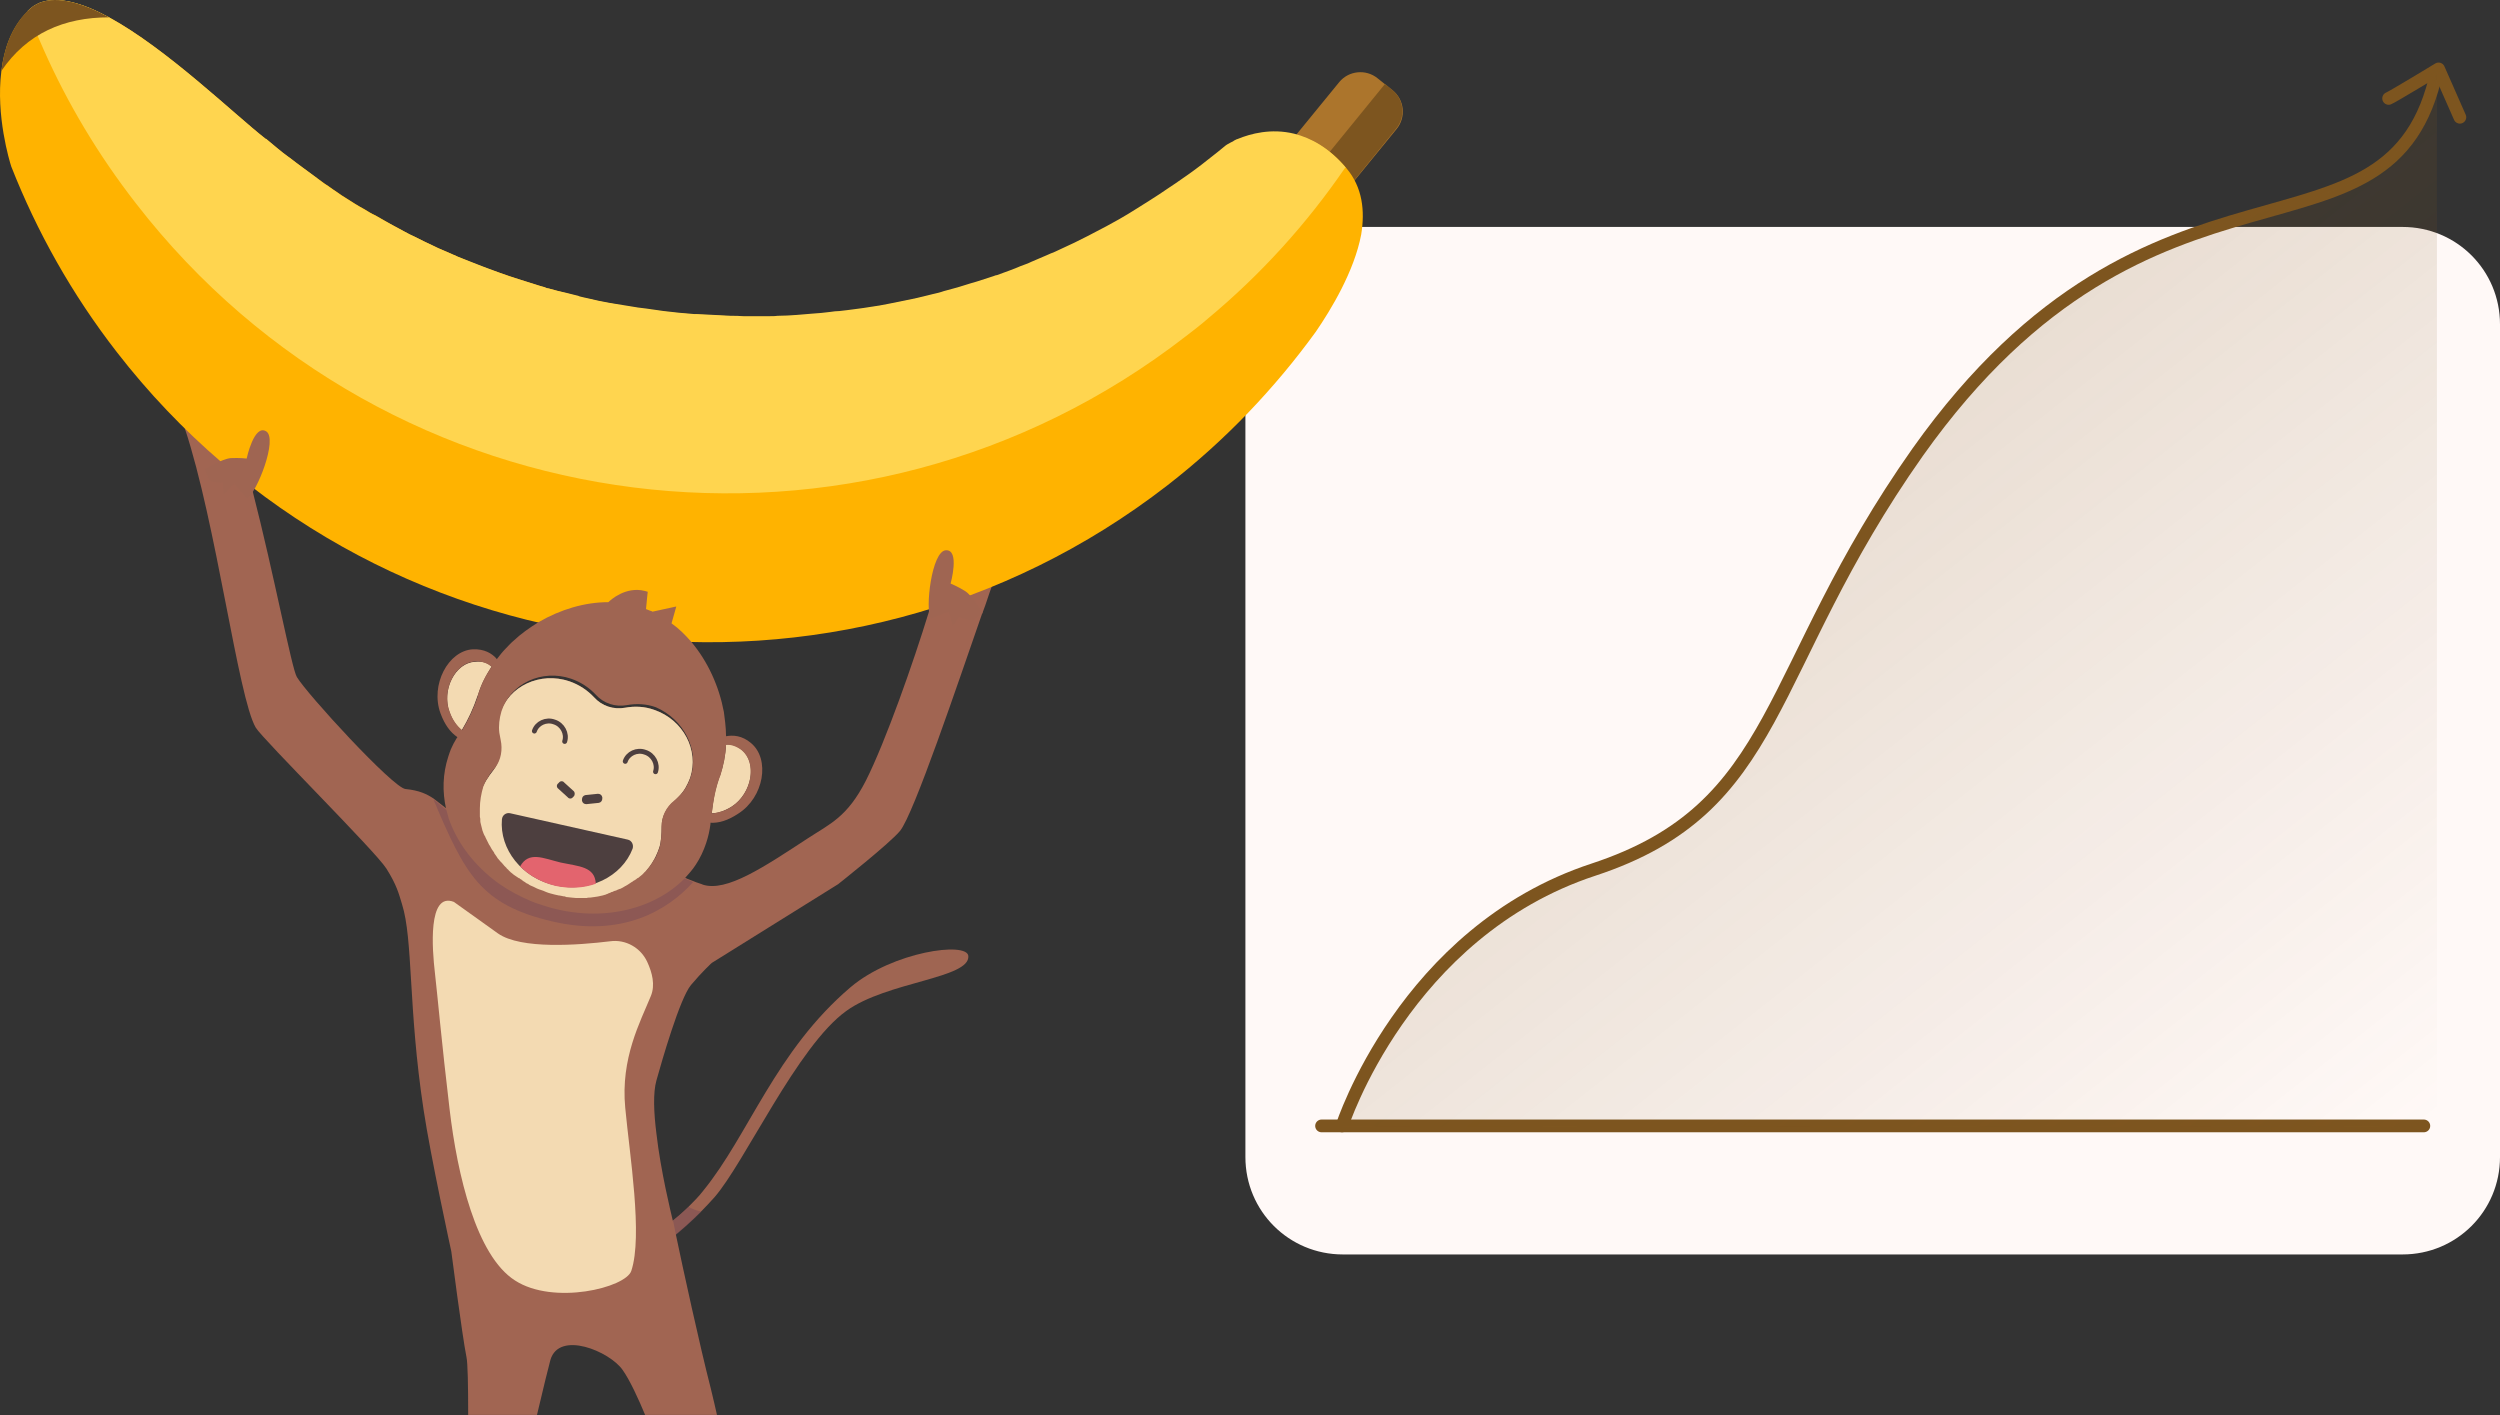 <svg width="544" height="308" viewBox="0 0 544 308" fill="none" xmlns="http://www.w3.org/2000/svg">
<rect x="0" y="0" width="544" height="308" fill="#333333" stroke="none"/>
<path d="M522.794 272.967H292.206C280.445 272.967 271 263.525 271 251.767V70.584C271 58.826 280.445 49.384 292.206 49.384H522.794C534.555 49.384 544 58.826 544 70.584V251.767C544 263.525 534.555 272.967 522.794 272.967Z" fill="#FFF9F7"/>
<path d="M287.572 244.997H527.427" stroke="#7D551F" stroke-width="2.772" stroke-miterlimit="10" stroke-linecap="round"/>
<path d="M530.279 15.356C520.478 61.676 468.622 26.046 417.301 98.376C383.621 146.121 387.898 175.695 346.734 189.235C305.571 202.774 292.027 244.997 292.027 244.997" stroke="#7D551F" stroke-width="2.772" stroke-miterlimit="10" stroke-linecap="round" stroke-linejoin="round"/>
<path d="M519.765 21.413C520.656 21.057 530.635 15 530.635 15L535.268 25.511" stroke="#7D551F" stroke-width="2.772" stroke-miterlimit="10" stroke-linecap="round" stroke-linejoin="round"/>
<path d="M292.027 244.997C292.027 244.997 305.571 202.774 346.734 189.235C387.898 175.695 383.621 146.121 417.301 98.376C468.444 25.867 520.478 61.498 530.279 15.356V245.175H292.027" fill="url(#paint0_linear)"/>
<path d="M210.712 208.023C211.088 212.918 193.012 213.577 184.162 219.977C173.523 227.601 162.037 253.015 155.447 260.545C154.505 261.58 153.564 262.616 152.622 263.557C144.431 271.84 134.64 277.393 134.64 277.393L126.92 281.911L123.06 279.464C123.06 279.464 139.253 272.781 149.798 262.616C150.928 261.486 152.057 260.357 152.999 259.133C162.979 246.897 168.722 228.731 185.103 214.8C194.236 207.082 210.429 204.823 210.712 208.023Z" fill="#9F6552"/>
<path opacity="0.4" d="M149.798 262.616C150.739 263.086 151.681 263.463 152.622 263.651C144.431 271.934 134.64 277.487 134.64 277.487L126.92 282.005L123.06 279.558C123.06 279.558 139.253 272.875 149.798 262.616Z" fill="#6F4459"/>
<path d="M218.526 119.264C218.432 119.923 217.396 123.123 215.796 127.641C215.513 128.488 215.137 129.429 214.854 130.371C214.572 131.312 214.195 132.253 213.819 133.289C213.819 133.383 213.819 133.383 213.724 133.477C208.452 148.631 198.849 177.151 195.836 180.821C193.577 183.551 182.373 192.399 182.373 192.399L154.882 209.529C154.882 209.529 152.811 211.412 150.363 214.33C147.915 217.248 143.961 231.084 142.831 235.131C142.078 237.861 142.266 242.097 142.831 246.615C143.772 254.897 146.032 264.028 146.408 265.628C146.408 265.816 146.503 265.816 146.503 265.816C146.503 265.816 146.691 266.851 147.068 268.64C148.48 275.417 152.246 292.736 154.694 302.242C155.258 304.595 155.729 306.572 156.012 307.89H140.383C138.971 304.501 137.088 300.36 135.487 298.101C132.663 294.053 121.648 289.441 119.765 295.936C119.388 297.254 118.258 301.96 116.846 307.89H101.876C101.876 301.489 101.782 296.501 101.5 295.277C100.558 290.571 98.205 272.311 98.205 272.311C98.205 272.311 93.686 251.603 92.179 241.532C88.79 219.318 89.92 204.447 87.472 196.728C86.813 194.564 86.342 192.587 84.082 189.01C81.729 185.245 57.156 160.867 55.65 158.326C51.79 151.737 47.082 113.805 40.209 93.191C38.703 88.579 37.103 84.814 35.314 82.461C35.314 82.367 35.22 82.367 35.22 82.273C32.96 79.261 30.795 76.531 28.818 74.461C11.024 54.977 30.606 65.989 30.606 65.989L39.362 70.319L39.739 70.507C39.739 70.507 41.622 73.425 44.54 77.755C44.729 78.132 45.011 78.414 45.294 78.79C47.93 82.65 50.566 90.556 53.108 99.686C53.673 101.663 54.237 103.733 54.708 105.804C54.802 106.181 54.897 106.557 54.991 106.934C59.698 125.288 63.464 145.431 64.594 147.313C66.759 150.984 85.495 171.409 88.225 171.691C91.238 171.974 92.932 172.821 94.345 173.762C95.192 174.421 96.039 175.08 96.887 175.739C97.734 176.398 98.675 176.962 99.993 177.527C100.558 177.715 99.523 178.28 99.993 178.468C100.747 178.657 101.406 179.033 102.065 179.504C103.854 180.727 105.077 182.516 106.113 184.21C106.113 184.21 106.113 184.21 106.113 184.304C106.49 184.869 106.772 185.339 107.055 185.81C107.055 185.81 107.055 185.81 107.055 185.904C107.525 186.657 107.902 187.222 108.279 187.693C108.467 187.881 108.655 188.069 108.843 188.163C111.95 189.952 115.245 191.175 118.635 191.928C120.706 192.399 122.871 192.681 125.037 192.869C128.991 193.152 132.945 193.058 136.335 192.775C139.818 192.493 142.831 191.928 144.996 191.458C147.162 190.987 148.386 190.61 148.386 190.61C148.386 190.61 148.574 190.705 148.856 190.893C149.233 191.081 149.798 191.363 150.645 191.646C151.116 191.834 151.775 192.116 152.434 192.305C152.622 192.399 152.811 192.399 152.905 192.493C158.083 194.187 166.274 188.634 175.783 182.422C180.678 179.221 184.35 177.809 188.399 169.903C192.729 161.338 198.849 143.83 202.05 133.383C202.144 132.912 202.332 132.536 202.427 132.159C202.521 131.877 202.615 131.594 202.709 131.312C203.18 129.806 203.651 128.3 204.027 126.888C204.78 124.158 205.439 121.805 206.004 119.735C206.287 118.605 206.569 117.57 206.757 116.723C207.322 114.369 207.699 113.052 207.699 113.052C207.699 113.052 218.808 117.099 218.526 119.264Z" fill="#A16552"/>
<path d="M283.771 52.718L271.249 42.553L291.397 17.892C293.468 15.351 297.234 14.974 299.776 17.045L303.071 19.68C305.613 21.751 305.989 25.516 303.918 28.057L283.771 52.718Z" fill="#AC752C"/>
<path d="M283.771 52.718L277.463 47.635L301.376 18.268L302.977 19.586C305.519 21.657 305.895 25.422 303.824 27.963L283.771 52.718Z" fill="#7D551F"/>
<path d="M286.313 72.202C277.368 84.532 266.636 95.827 254.02 105.616C182.938 160.679 80.599 147.784 25.428 76.626C15.637 64.013 8.011 50.365 2.456 36.246C2.08 35.117 -0.933 25.14 0.291 15.539C0.856 10.739 2.456 6.032 5.94 2.55C5.94 2.55 5.94 2.55 6.034 2.456C6.41 2.079 6.881 1.703 7.258 1.42C7.728 1.138 8.199 0.856 8.67 0.667C12.624 -0.933 17.991 0.667 23.734 3.774C36.349 10.645 50.942 24.857 57.815 30.223H57.909C59.51 31.54 61.11 32.952 62.805 34.176C62.899 34.27 62.993 34.27 63.087 34.364C64.876 35.776 66.759 37.094 68.642 38.505C69.207 38.882 69.772 39.353 70.337 39.729C70.808 40.106 71.373 40.388 71.843 40.764C72.314 41.141 72.785 41.423 73.35 41.8C74.009 42.27 74.668 42.741 75.327 43.118C76.645 43.965 77.963 44.812 79.375 45.565C80.128 46.035 80.882 46.506 81.729 46.883C83.8 48.106 85.966 49.33 88.131 50.459C88.79 50.836 89.449 51.212 90.202 51.495C90.861 51.871 91.614 52.154 92.273 52.53C94.345 53.565 96.416 54.507 98.487 55.354C98.581 55.448 98.77 55.448 98.958 55.542L99.523 55.824C102.63 57.142 105.737 58.366 108.843 59.401C111.762 60.437 114.775 61.378 117.788 62.319C118.164 62.413 118.541 62.507 118.917 62.696L119.388 62.79C121.365 63.354 123.436 63.825 125.414 64.39C125.602 64.39 125.79 64.484 125.978 64.578C126.261 64.672 126.449 64.672 126.732 64.766C132.569 66.084 138.406 67.119 144.337 67.778C145.467 67.966 146.597 68.061 147.727 68.155C148.856 68.249 149.892 68.343 151.022 68.437C151.21 68.437 151.398 68.437 151.587 68.437C152.152 68.437 152.811 68.531 153.47 68.531C155.258 68.625 157.047 68.719 158.93 68.814C159.872 68.814 160.719 68.814 161.661 68.908C163.073 68.908 164.485 68.908 165.897 68.908C166.462 68.908 167.027 68.908 167.498 68.908C169.381 68.908 171.358 68.814 173.241 68.719C181.714 68.249 190.282 67.025 198.661 65.143C198.755 65.143 198.943 65.049 199.131 65.049C202.332 64.39 205.534 63.543 208.64 62.601C210.053 62.225 211.559 61.754 213.065 61.284C214.195 60.907 215.419 60.531 216.549 60.154C216.737 60.06 217.02 59.966 217.208 59.966C219.75 59.119 222.198 58.178 224.74 57.142C238.203 51.683 251.195 44.247 263.246 34.929C264.564 33.893 265.788 32.952 267.012 31.917C267.012 31.917 267.389 31.634 268.142 31.258C268.33 31.164 268.613 31.07 268.801 30.881C268.895 30.787 269.083 30.787 269.178 30.693C269.272 30.599 269.46 30.599 269.648 30.505C272.379 29.375 276.898 28.152 281.888 29.375C285.465 30.223 289.325 32.293 292.997 36.623C296.481 40.764 297.045 45.847 296.198 51.024C294.692 59.025 289.608 67.402 286.313 72.202Z" fill="#FFB300"/>
<path d="M292.809 36.434C292.715 36.529 292.715 36.623 292.62 36.623C284.43 48.576 274.45 59.683 262.775 69.378C261.269 70.696 259.669 71.919 258.068 73.143C186.986 128.3 84.647 115.405 29.571 44.247C21.38 33.705 14.695 22.504 9.517 10.832C8.764 9.138 8.011 7.444 7.352 5.656C6.881 4.62 6.41 3.491 6.034 2.361C6.41 1.985 6.881 1.608 7.258 1.326C7.728 1.044 8.199 0.761 8.67 0.573C12.624 -0.933 17.991 0.667 23.733 3.773C36.349 10.644 50.942 24.857 57.815 30.222H57.909C59.51 31.54 61.11 32.952 62.805 34.175C62.899 34.27 62.993 34.27 63.087 34.364C64.876 35.776 66.759 37.093 68.642 38.505C68.83 38.599 69.019 38.788 69.113 38.882C69.49 39.164 69.866 39.446 70.243 39.729C70.713 40.105 71.278 40.388 71.749 40.764C72.22 41.141 72.785 41.423 73.255 41.8C73.914 42.27 74.573 42.741 75.233 43.117C76.551 43.964 77.869 44.811 79.281 45.564C80.034 46.035 80.787 46.506 81.635 46.882C82.953 47.635 84.271 48.388 85.683 49.141C86.53 49.612 87.284 49.988 88.131 50.459C88.79 50.835 89.449 51.118 90.202 51.494C90.861 51.871 91.614 52.153 92.273 52.53C94.345 53.565 96.416 54.506 98.487 55.353C98.581 55.447 98.769 55.447 98.958 55.542L99.523 55.824C100.088 56.012 100.652 56.295 101.217 56.483C103.759 57.518 106.301 58.459 108.843 59.401C111.385 60.342 114.022 61.095 116.658 61.942C117.034 62.036 117.411 62.224 117.882 62.319C118.258 62.413 118.635 62.507 119.011 62.695L119.482 62.789C120.706 63.166 121.93 63.448 123.248 63.73C124.001 63.919 124.754 64.107 125.508 64.295C125.696 64.295 125.884 64.389 126.072 64.484C126.355 64.578 126.543 64.578 126.826 64.672C127.955 64.954 129.085 65.142 130.121 65.425C130.968 65.613 131.721 65.707 132.569 65.895C132.945 65.99 133.322 65.99 133.698 66.084C134.828 66.272 136.052 66.46 137.182 66.648C138.312 66.837 139.347 67.025 140.477 67.119C141.795 67.307 143.113 67.496 144.431 67.684C145.561 67.778 146.691 67.966 147.821 68.06C148.95 68.154 149.986 68.249 151.116 68.343C151.304 68.343 151.492 68.343 151.681 68.343C152.246 68.343 152.905 68.437 153.564 68.437C155.353 68.531 157.141 68.625 159.024 68.719C159.966 68.719 160.813 68.719 161.755 68.813C163.167 68.813 164.579 68.813 165.991 68.813C166.556 68.813 167.121 68.813 167.592 68.813C168.157 68.813 168.722 68.813 169.192 68.719C170.604 68.719 171.923 68.625 173.335 68.531C174.465 68.437 175.594 68.343 176.724 68.249C178.042 68.154 179.36 68.06 180.678 67.872C181.337 67.778 181.996 67.684 182.655 67.684C183.22 67.59 183.691 67.59 184.256 67.496C185.48 67.307 186.704 67.213 187.834 67.025C189.058 66.837 190.281 66.648 191.505 66.46C192.447 66.272 193.482 66.084 194.424 65.895C195.836 65.613 197.248 65.331 198.566 65.048C198.661 65.048 198.849 64.954 199.037 64.954C200.355 64.672 201.673 64.295 202.897 64.013C203.745 63.825 204.592 63.636 205.345 63.354C206.381 63.072 207.416 62.789 208.452 62.507C209.393 62.224 210.335 61.942 211.182 61.66C211.747 61.471 212.312 61.377 212.783 61.189C213.913 60.813 215.137 60.436 216.266 60.06C216.455 59.965 216.737 59.871 216.925 59.871C217.867 59.495 218.808 59.212 219.75 58.836C220.503 58.554 221.256 58.271 222.103 57.895C222.857 57.612 223.704 57.33 224.457 56.953C225.587 56.483 226.623 56.012 227.752 55.542C228.317 55.259 228.882 55.071 229.541 54.789C230.953 54.13 232.366 53.471 233.778 52.812C234.719 52.341 235.661 51.871 236.602 51.4C238.015 50.647 239.333 49.988 240.745 49.235C241.686 48.765 242.534 48.2 243.475 47.729C244.793 46.976 246.205 46.129 247.523 45.282C248.371 44.717 249.218 44.247 250.065 43.682C251.572 42.741 252.984 41.799 254.49 40.764C255.055 40.388 255.62 40.011 256.185 39.635C256.373 39.446 256.656 39.352 256.844 39.164C258.915 37.752 260.987 36.246 262.964 34.646C264.282 33.611 265.506 32.669 266.73 31.634C266.73 31.634 267.106 31.352 267.859 30.975C268.048 30.881 268.33 30.787 268.518 30.599C268.613 30.505 268.801 30.505 268.895 30.41C268.989 30.316 269.178 30.316 269.366 30.222C272.096 29.093 276.615 27.869 281.605 29.093C285.277 30.034 289.137 32.105 292.809 36.434Z" fill="#FFD54F"/>
<path d="M23.735 3.773C13.943 3.773 5.846 7.256 0.292 15.445C0.857 10.644 2.457 5.938 5.941 2.455C5.941 2.455 5.941 2.455 6.035 2.361C6.411 1.985 6.882 1.608 7.259 1.326C7.729 1.044 8.2 0.761 8.671 0.573C12.625 -0.933 17.992 0.667 23.735 3.773Z" fill="#7D551F"/>
<path d="M98.77 196.258C98.77 196.258 101.406 198.14 108.373 203.129C113.363 206.612 125.79 205.67 132.757 204.823C136.147 204.353 139.442 206.235 140.854 209.341C141.89 211.6 142.643 214.33 141.607 216.777C139.348 222.33 135.017 230.237 136.052 241.061C136.994 251.227 139.912 268.922 137.37 276.546C136.146 280.217 120.424 284.076 112.045 278.617C103.665 273.252 99.523 255.745 97.828 241.344C96.134 227.131 95.192 216.495 94.627 211.6C94.062 206.706 93.027 193.999 98.77 196.258Z" fill="#F3DAB2"/>
<path opacity="0.4" d="M150.834 191.928C145.373 198.046 135.393 204.07 120.141 200.494C104.513 196.823 101.218 190.234 94.345 174.044C94.91 174.233 96.887 176.209 97.358 176.303C102.536 177.904 107.149 187.316 109.032 188.446C117.693 193.434 128.426 193.811 136.523 193.058C140.007 192.775 143.019 192.211 145.185 191.74C147.35 191.269 148.574 190.893 148.574 190.893C148.574 190.893 148.762 190.987 149.045 191.175C149.515 191.363 150.08 191.646 150.834 191.928Z" fill="#6F4459"/>
<path d="M106.961 145.054C105.737 146.937 104.701 148.913 104.042 151.078C103.948 151.266 103.948 151.361 103.854 151.549C103.006 154.09 101.877 156.537 100.464 158.89C99.429 158.043 98.487 156.82 97.828 154.937C96.039 150.043 99.146 144.207 103.383 144.019C105.078 143.831 106.207 144.301 106.961 145.054C106.961 144.96 106.961 145.054 106.961 145.054Z" fill="#9F6552"/>
<path d="M106.961 145.054C105.737 146.937 104.701 148.913 104.042 151.078C103.948 151.266 103.948 151.361 103.854 151.549C103.006 154.09 101.877 156.537 100.464 158.89C99.429 158.043 98.487 156.82 97.828 154.937C96.039 150.043 99.146 144.207 103.383 144.019C105.078 143.831 106.207 144.301 106.961 145.054C106.961 144.96 106.961 145.054 106.961 145.054Z" fill="#F3DAB2"/>
<path d="M159.307 175.456C157.612 176.492 156.2 176.962 154.882 176.962C155.164 174.233 155.635 171.597 156.577 169.056C156.671 168.868 156.671 168.774 156.765 168.585C157.424 166.515 157.895 164.256 157.989 161.997C159.024 161.902 160.248 162.185 161.472 163.22C164.767 166.044 163.638 172.539 159.307 175.456Z" fill="#9F6552"/>
<path d="M159.307 175.456C157.612 176.492 156.2 176.962 154.882 176.962C155.164 174.233 155.635 171.597 156.577 169.056C156.671 168.868 156.671 168.774 156.765 168.585C157.424 166.515 157.895 164.256 157.989 161.997C159.024 161.902 160.248 162.185 161.472 163.22C164.767 166.044 163.638 172.539 159.307 175.456Z" fill="#F3DAB2"/>
<path d="M146.691 174.327C144.996 175.739 143.961 177.715 143.961 179.88C143.961 181.48 143.867 183.363 143.396 184.587C140.383 193.622 129.274 198.14 118.635 194.564C107.996 190.987 101.877 180.727 104.889 171.691C105.266 170.468 106.302 168.962 107.337 167.644C108.655 165.95 109.032 163.691 108.561 161.526C108.467 161.055 108.373 160.491 108.279 160.02C108.09 158.514 108.279 156.914 108.749 155.314C110.727 149.29 117.505 146.09 123.907 148.254C126.073 149.007 127.861 150.231 129.274 151.737C130.968 153.62 133.51 154.467 136.052 153.996C138.124 153.62 140.289 153.714 142.36 154.467C148.668 156.632 152.152 163.22 150.175 169.244C149.61 170.75 148.856 172.162 147.727 173.292C147.444 173.574 147.068 173.95 146.691 174.327Z" fill="#9F6552"/>
<path d="M146.691 174.327C144.996 175.739 143.961 177.715 143.961 179.88C143.961 181.48 143.867 183.363 143.396 184.587C140.383 193.622 129.274 198.14 118.635 194.564C107.996 190.987 101.877 180.727 104.889 171.691C105.266 170.468 106.302 168.962 107.337 167.644C108.655 165.95 109.032 163.691 108.561 161.526C108.467 161.055 108.373 160.491 108.279 160.02C108.09 158.514 108.279 156.914 108.749 155.314C110.727 149.29 117.505 146.09 123.907 148.254C126.073 149.007 127.861 150.231 129.274 151.737C130.968 153.62 133.51 154.467 136.052 153.996C138.124 153.62 140.289 153.714 142.36 154.467C148.668 156.632 152.152 163.22 150.175 169.244C149.61 170.75 148.856 172.162 147.727 173.292C147.444 173.574 147.068 173.95 146.691 174.327Z" fill="#F3DAB2"/>
<path d="M163.449 161.714C161.472 160.02 159.495 159.926 157.989 160.208C157.989 159.173 157.895 158.137 157.8 157.196C157.706 156.443 157.612 155.69 157.518 154.937C156.482 149.384 154.035 143.925 150.363 139.595C149.045 138.089 147.727 136.771 146.126 135.642L147.162 131.971L141.984 133.1C141.795 133.006 141.701 132.912 141.513 132.912C141.23 132.818 140.854 132.63 140.571 132.536L140.854 129.618L140.948 128.771C140.76 128.676 140.477 128.676 140.289 128.582C136.146 127.547 132.851 130.559 132.38 131.03C127.202 131.03 121.93 132.63 117.223 135.359C115.246 136.583 113.363 137.901 111.668 139.501C111.103 139.971 110.632 140.536 110.067 141.101C109.314 141.854 108.749 142.607 108.09 143.454C108.09 143.454 107.996 143.36 107.996 143.266C106.961 142.136 105.36 141.195 102.912 141.289C97.546 141.572 93.591 149.007 95.851 155.22C96.793 157.761 98.016 159.361 99.523 160.396C99.523 160.491 99.429 160.585 99.335 160.679C98.864 161.432 98.487 162.185 98.111 163.032C97.922 163.503 97.734 164.067 97.546 164.632C96.322 168.397 96.228 172.256 97.075 176.021C97.263 176.68 97.452 177.433 97.64 178.092C99.335 182.986 102.63 187.598 107.243 191.269C109.22 192.869 111.48 194.187 113.833 195.317C115.057 195.881 116.281 196.446 117.599 196.823C117.693 196.823 117.788 196.917 117.882 196.917C129.838 200.964 142.078 198.235 149.045 191.081C149.892 190.14 150.739 189.199 151.398 188.163C152.34 186.751 153.093 185.151 153.658 183.457C154.129 182.045 154.411 180.727 154.599 179.316C154.599 179.221 154.599 179.127 154.599 179.033C156.388 179.127 158.365 178.563 160.625 177.057C166.274 173.48 167.592 165.197 163.449 161.714ZM97.828 154.843C97.64 154.372 97.546 153.996 97.452 153.525C96.981 150.89 97.734 148.254 99.146 146.372C99.24 146.184 99.335 146.09 99.523 145.995C99.805 145.619 100.182 145.337 100.464 145.054C100.558 144.96 100.747 144.866 100.841 144.772C101.594 144.301 102.441 144.019 103.383 143.925C104.983 143.831 106.113 144.395 106.961 145.054C106.49 145.807 106.113 146.466 105.642 147.219C105.266 147.972 104.889 148.725 104.607 149.478C104.419 149.949 104.23 150.513 104.042 151.078C104.042 151.266 103.948 151.361 103.948 151.549C103.1 154.09 101.971 156.537 100.558 158.89C99.429 157.949 98.487 156.726 97.828 154.843ZM150.269 169.15C149.704 170.75 148.951 172.068 147.821 173.197C147.444 173.574 147.068 173.95 146.691 174.233C144.996 175.551 143.961 177.621 143.961 179.786C143.961 181.48 143.867 183.269 143.49 184.492C143.49 184.586 143.396 184.681 143.396 184.775C143.396 184.869 143.302 184.963 143.302 184.963C143.302 185.057 143.208 185.151 143.208 185.245C143.113 185.434 143.113 185.622 143.019 185.716C142.925 185.81 142.831 186.092 142.831 186.187C142.831 186.281 142.737 186.375 142.737 186.375C142.643 186.469 142.643 186.657 142.548 186.751C142.548 186.751 142.548 186.845 142.454 186.845C142.36 187.034 142.266 187.128 142.172 187.316C141.984 187.693 141.701 188.069 141.419 188.446C141.325 188.634 141.136 188.822 141.042 188.916C140.948 189.104 140.76 189.199 140.666 189.387C140.571 189.575 140.383 189.669 140.195 189.857C139.912 190.234 139.536 190.516 139.159 190.799C139.065 190.893 138.971 190.987 138.783 191.081C138.783 191.081 138.783 191.081 138.688 191.081L138.594 191.175C138.5 191.269 138.406 191.363 138.218 191.458C138.124 191.552 138.124 191.552 138.029 191.552C137.935 191.646 137.841 191.646 137.747 191.74L137.653 191.834C137.559 191.834 137.559 191.928 137.464 191.928C137.37 192.022 137.276 192.022 137.182 192.116C136.994 192.211 136.805 192.399 136.617 192.493C136.429 192.587 136.335 192.681 136.146 192.775C136.052 192.775 135.958 192.869 135.958 192.869C135.77 192.964 135.676 193.058 135.487 193.152C135.299 193.246 135.111 193.34 134.922 193.434H134.828C134.64 193.528 134.546 193.528 134.358 193.622C134.263 193.622 134.263 193.717 134.169 193.717C134.075 193.811 133.981 193.811 133.887 193.811C133.793 193.811 133.699 193.905 133.604 193.905C133.51 193.905 133.51 193.999 133.416 193.999C133.322 193.999 133.322 194.093 133.228 194.093H133.134C133.04 194.093 133.04 194.093 132.945 194.187C132.757 194.281 132.663 194.281 132.475 194.375C132.38 194.375 132.38 194.375 132.286 194.47C132.098 194.564 131.91 194.564 131.816 194.658C131.627 194.752 131.345 194.752 131.157 194.846C130.874 194.94 130.592 194.94 130.309 195.034C130.121 195.034 130.027 195.128 129.838 195.128H129.744C129.556 195.128 129.368 195.223 129.179 195.223H129.085C128.897 195.223 128.709 195.317 128.426 195.317C128.426 195.317 128.426 195.317 128.332 195.317C128.144 195.317 127.861 195.317 127.673 195.411H127.579C127.391 195.411 127.108 195.411 126.92 195.411C126.637 195.411 126.449 195.411 126.167 195.411C125.602 195.411 124.943 195.411 124.378 195.317C124.095 195.317 123.813 195.223 123.531 195.223C123.342 195.223 123.248 195.223 123.06 195.128C122.872 195.034 122.777 195.034 122.589 195.034C122.307 194.94 122.024 194.94 121.648 194.846H121.553C121.271 194.752 120.989 194.752 120.706 194.658C120.047 194.47 119.482 194.375 118.823 194.093C118.635 193.999 118.352 193.905 118.164 193.811C117.976 193.717 117.788 193.717 117.599 193.622C117.505 193.622 117.411 193.528 117.317 193.528C117.129 193.434 117.034 193.434 116.846 193.34C116.752 193.34 116.752 193.246 116.658 193.246C116.469 193.152 116.281 193.058 116.093 192.964C115.905 192.869 115.622 192.775 115.434 192.681C115.246 192.587 115.057 192.493 114.869 192.305C114.869 192.305 114.869 192.305 114.775 192.305C114.587 192.211 114.398 192.116 114.21 191.928C114.022 191.834 113.833 191.74 113.645 191.552C113.645 191.552 113.551 191.552 113.551 191.458C113.363 191.363 113.174 191.269 112.986 191.081C112.986 191.081 112.986 191.081 112.892 191.081C112.704 190.987 112.515 190.799 112.327 190.705C112.139 190.61 111.95 190.422 111.762 190.328C111.762 190.328 111.762 190.328 111.668 190.234C111.48 190.14 111.385 189.952 111.197 189.857C111.197 189.857 111.103 189.857 111.103 189.763C110.915 189.575 110.726 189.481 110.632 189.293C110.444 189.104 110.256 189.01 110.162 188.822C110.162 188.822 110.162 188.728 110.067 188.728C109.973 188.634 109.785 188.446 109.691 188.351C109.597 188.163 109.408 188.069 109.314 187.881C109.314 187.881 109.314 187.881 109.22 187.787C109.126 187.693 109.032 187.598 108.938 187.504C108.749 187.316 108.561 187.034 108.373 186.845C108.279 186.751 108.184 186.657 108.184 186.563C107.996 186.281 107.714 185.904 107.525 185.622C107.525 185.622 107.525 185.622 107.525 185.528C107.149 185.057 106.866 184.586 106.584 184.022C106.584 184.022 106.584 183.928 106.49 183.928C106.396 183.739 106.301 183.551 106.207 183.363C106.113 183.175 106.019 182.986 105.925 182.798C105.831 182.61 105.737 182.422 105.642 182.233C105.642 182.139 105.548 181.951 105.454 181.857C105.36 181.763 105.36 181.575 105.266 181.48C105.172 181.198 105.078 181.01 104.983 180.727C104.889 180.257 104.701 179.692 104.607 179.221C104.513 178.939 104.513 178.751 104.513 178.468C104.513 178.374 104.513 178.28 104.513 178.186C104.513 177.998 104.419 177.904 104.419 177.715C104.419 177.621 104.419 177.527 104.419 177.433C104.419 177.245 104.419 176.962 104.419 176.774C104.419 176.492 104.419 176.209 104.419 175.927C104.419 174.327 104.701 172.727 105.172 171.127C105.266 170.938 105.36 170.75 105.454 170.468C105.454 170.374 105.548 170.28 105.642 170.091C105.737 169.809 105.925 169.527 106.113 169.338C106.207 169.244 106.207 169.15 106.301 168.962C106.584 168.491 106.866 168.021 107.243 167.644C107.431 167.456 107.525 167.268 107.714 167.079C109.032 165.385 109.408 163.126 108.938 160.961C108.843 160.491 108.749 159.926 108.655 159.455C108.467 157.949 108.655 156.349 109.126 154.749C111.103 148.725 117.882 145.525 124.284 147.69C126.449 148.443 128.238 149.666 129.65 151.172C131.345 153.055 133.887 153.902 136.429 153.431C138.5 153.055 140.666 153.149 142.737 153.902C148.762 156.537 152.246 163.126 150.269 169.15ZM159.307 175.456C158.459 176.021 157.706 176.398 156.953 176.586C156.388 176.774 155.823 176.868 155.353 176.962C155.164 176.962 154.976 176.962 154.882 176.962C154.976 176.304 155.07 175.645 155.164 174.986C155.447 173.009 155.917 171.033 156.577 169.15C156.671 169.056 156.671 168.868 156.765 168.679C157.424 166.609 157.895 164.35 157.989 162.091C158.93 161.997 159.966 162.279 161.096 163.032C161.19 163.126 161.378 163.22 161.472 163.314C161.661 163.503 161.755 163.597 161.943 163.785C164.579 166.703 163.449 172.727 159.307 175.456Z" fill="#9F6552"/>
<path d="M124.849 173.292L124.66 173.48C124.378 173.856 123.813 173.856 123.53 173.48L121.459 171.597C121.083 171.315 121.083 170.75 121.459 170.468L121.647 170.28C121.93 169.903 122.495 169.903 122.777 170.28L124.849 172.162C125.131 172.444 125.131 173.009 124.849 173.292Z" fill="#4D3F3F"/>
<path d="M126.637 173.95V174.233C126.732 174.703 127.108 174.986 127.579 174.986L130.309 174.703C130.78 174.609 131.062 174.233 131.062 173.762V173.48C130.968 173.009 130.592 172.727 130.121 172.727L127.391 173.009C126.92 173.103 126.637 173.48 126.637 173.95Z" fill="#4D3F3F"/>
<path d="M116.281 159.079C116.846 157.384 118.823 156.443 120.612 157.102C122.401 157.667 123.437 159.643 122.872 161.338" stroke="#4D3F3F" stroke-width="1.071" stroke-miterlimit="10" stroke-linecap="round"/>
<path d="M136.052 165.667C136.617 163.973 138.594 163.032 140.383 163.691C142.172 164.256 143.207 166.232 142.643 167.926" stroke="#4D3F3F" stroke-width="1.071" stroke-miterlimit="10" stroke-linecap="round"/>
<path d="M111.009 176.962C110.162 176.774 109.314 177.339 109.22 178.28C108.655 184.775 113.551 191.081 120.894 192.681C128.144 194.281 135.299 190.799 137.653 184.681C137.935 183.833 137.464 182.892 136.617 182.704L111.009 176.962Z" fill="#4D3F3F"/>
<path d="M113.174 188.54C115.151 190.516 117.788 192.022 120.894 192.775C124.001 193.434 127.014 193.246 129.65 192.305C129.462 188.54 125.978 188.54 122.024 187.693C118.164 186.751 115.057 185.151 113.174 188.54Z" fill="#E3646E"/>
<path d="M213.819 133.383C213.819 133.383 211.653 129.618 209.958 128.582C208.264 127.547 206.852 126.982 206.852 126.982C206.852 126.982 208.923 119.546 205.816 119.735C202.709 119.923 201.297 132.536 202.521 134.606L206.475 133.1L207.322 136.301L208.735 134.136C208.735 134.136 210.335 135.077 211.747 134.983L213.819 133.383Z" fill="#9F6552"/>
<path d="M44.54 102.133C44.54 102.133 48.212 99.874 50.189 99.686C52.166 99.592 53.673 99.78 53.673 99.78C53.673 99.78 55.273 92.25 57.909 93.85C60.545 95.451 55.838 107.31 53.767 108.44L50.942 105.239L48.683 107.593L48.495 105.051C48.495 105.051 46.611 105.145 45.482 104.392L44.54 102.133Z" fill="#9F6552"/>
<defs>
<linearGradient id="paint0_linear" x1="369.909" y1="77.853" x2="512.005" y2="257.996" gradientUnits="userSpaceOnUse">
<stop stop-color="#7D551F" stop-opacity="0.2"/>
<stop offset="1" stop-color="#7D551F" stop-opacity="0"/>
</linearGradient>
</defs>
</svg>